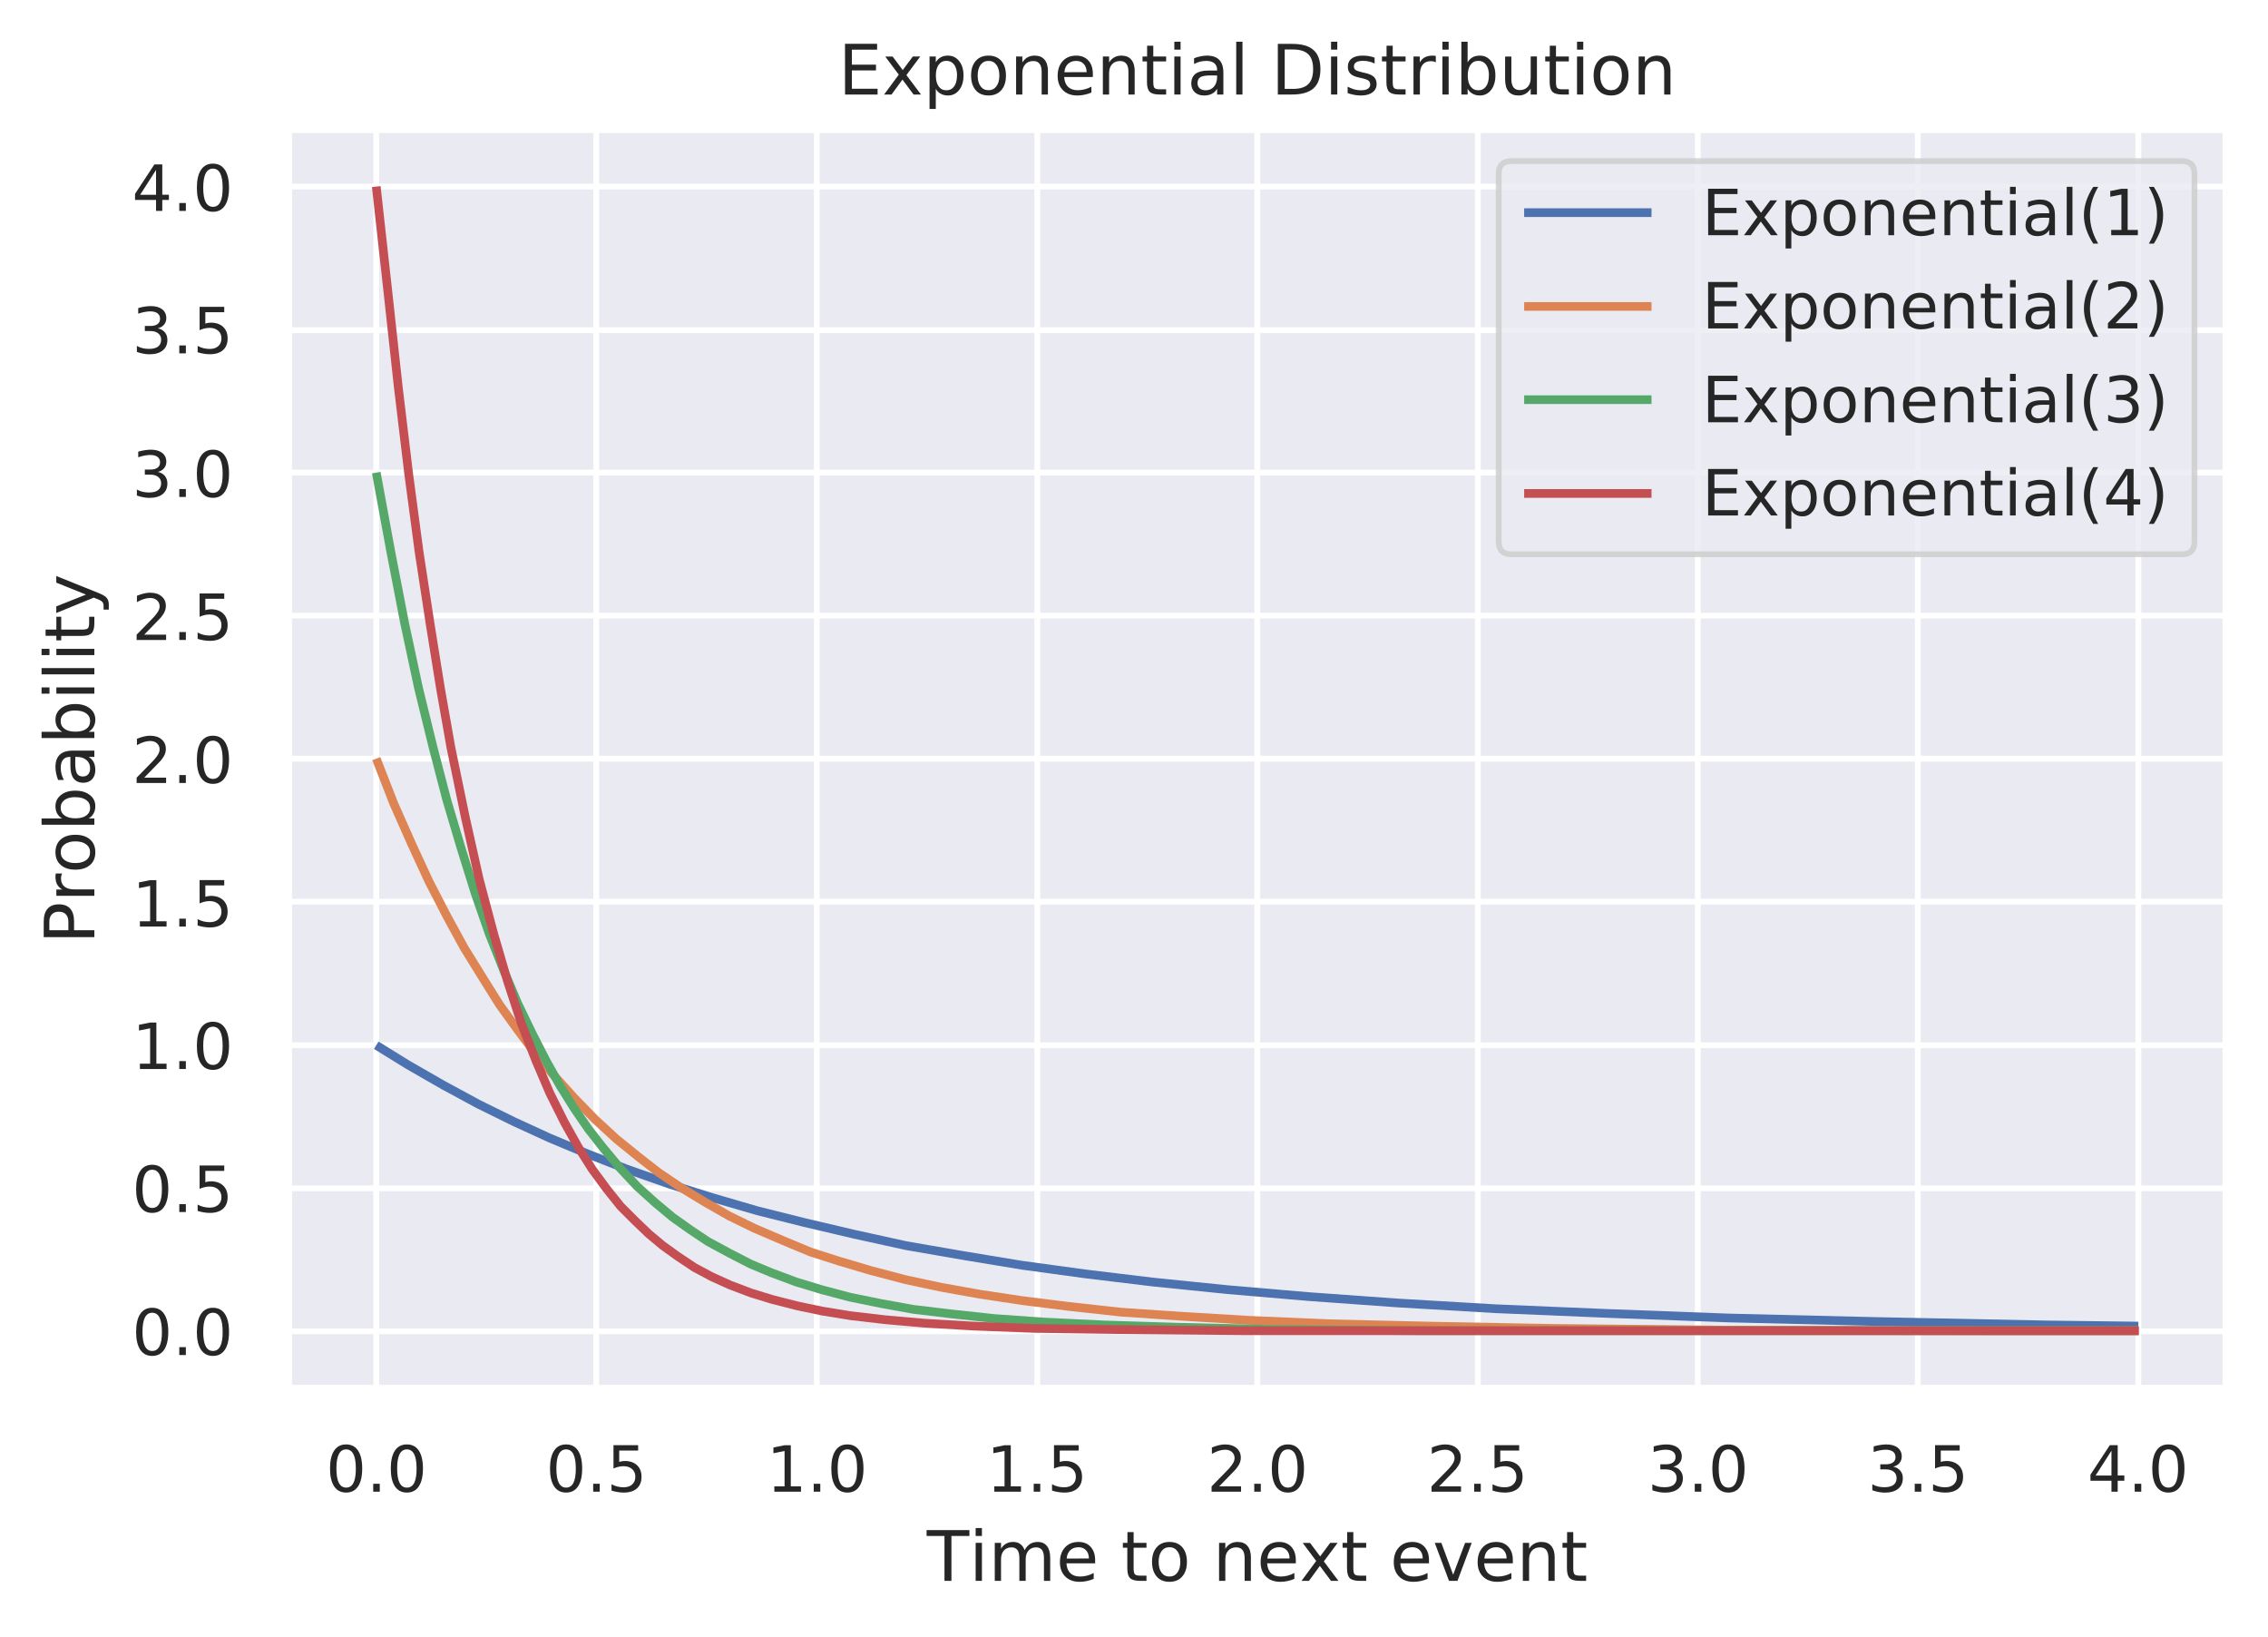 <svg height="377" viewBox="0 0 391.8 282.7" width="522.4" xmlns="http://www.w3.org/2000/svg" xmlns:xlink="http://www.w3.org/1999/xlink"><defs><style>*{stroke-linecap:butt;stroke-linejoin:round}</style></defs><g id="figure_1"><path d="M0 282.7h391.8V0H0z" fill="#fff" id="patch_1"/><g id="axes_1"><path d="M49.8 239.8h334.8V22.3H49.8z" fill="#eaeaf2" id="patch_2"/><g id="matplotlib.axis_1"><g id="xtick_1"><path clip-path="url(#p2f8debeab8)" d="M65 239.8V22.3" fill="none" stroke="#fff" stroke-linecap="round" id="line2d_1"/><g id="text_1"><defs><path d="M31.8 66.4q-7.6 0-11.5-7.5-3.8-7.5-3.8-22.5t3.8-22.5q3.9-7.5 11.5-7.5 7.7 0 11.5 7.5T47 36.4q0 15-3.8 22.5t-11.5 7.5zm0 7.8q12.2 0 18.7-9.7T57 36.4Q57 18 50.5 8.3 44-1.4 31.8-1.4 19.5-1.4 13 8.3q-6.5 9.7-6.5 28 0 18.5 6.5 28.2 6.4 9.7 18.7 9.7z" id="DejaVuSans-48"/><path d="M10.7 12.4H21V0H10.7z" id="DejaVuSans-46"/></defs><g transform="matrix(.11 0 0 -.11 56.3 257.6)" fill="#262626"><use xlink:href="#DejaVuSans-48"/><use x="63.6" xlink:href="#DejaVuSans-46"/><use x="95.4" xlink:href="#DejaVuSans-48"/></g></g></g><g id="xtick_2"><path clip-path="url(#p2f8debeab8)" d="M103 239.8V22.3" fill="none" stroke="#fff" stroke-linecap="round" id="line2d_2"/><g id="text_2"><defs><path d="M10.8 73h38.7v-8.4H19.8V46.7q2.2.8 4.3 1.1 2.2.4 4.3.4 12.2 0 19.4-6.7 7-6.7 7-18.1 0-11.8-7.2-18.3-7.4-6.5-20.7-6.5-4.6 0-9.4.8-4.7.7-9.8 2.3v10q4.4-2.5 9.1-3.6 4.7-1.2 9.9-1.2 8.5 0 13.4 4.4 5 4.5 5 12 0 7.7-5 12.1Q35 40 26.7 40q-4 0-7.9-.9-4-.9-8-2.7z" id="DejaVuSans-53"/></defs><g transform="matrix(.11 0 0 -.11 94.3 257.6)" fill="#262626"><use xlink:href="#DejaVuSans-48"/><use x="63.6" xlink:href="#DejaVuSans-46"/><use x="95.4" xlink:href="#DejaVuSans-53"/></g></g></g><g id="xtick_3"><path clip-path="url(#p2f8debeab8)" d="M141.1 239.8V22.3" fill="none" stroke="#fff" stroke-linecap="round" id="line2d_3"/><g id="text_3"><defs><path d="M12.4 8.3h16.1v55.6L11 60.4v9l17.4 3.5h9.9V8.3h16V0H12.5z" id="DejaVuSans-49"/></defs><g transform="matrix(.11 0 0 -.11 132.4 257.6)" fill="#262626"><use xlink:href="#DejaVuSans-49"/><use x="63.6" xlink:href="#DejaVuSans-46"/><use x="95.4" xlink:href="#DejaVuSans-48"/></g></g></g><g id="xtick_4"><path clip-path="url(#p2f8debeab8)" d="M179.2 239.8V22.3" fill="none" stroke="#fff" stroke-linecap="round" id="line2d_4"/><g transform="matrix(.11 0 0 -.11 170.4 257.6)" fill="#262626" id="text_4"><use xlink:href="#DejaVuSans-49"/><use x="63.6" xlink:href="#DejaVuSans-46"/><use x="95.4" xlink:href="#DejaVuSans-53"/></g></g><g id="xtick_5"><path clip-path="url(#p2f8debeab8)" d="M217.2 239.8V22.3" fill="none" stroke="#fff" stroke-linecap="round" id="line2d_5"/><g id="text_5"><defs><path d="M19.2 8.3h34.4V0H7.3v8.3l15.3 15.6q9.7 9.8 12.2 12.6 4.7 5.3 6.6 9 2 3.7 2 7.3 0 5.8-4.2 9.5-4 3.6-10.6 3.6-4.6 0-9.8-1.6-5.1-1.6-11-4.9v10q6 2.4 11.1 3.6 5.2 1.2 9.5 1.2 11.4 0 18-5.7 6.8-5.6 6.8-15 0-4.6-1.7-8.6-1.6-4-6-9.5l-7.9-8.2L19.2 8.3z" id="DejaVuSans-50"/></defs><g transform="matrix(.11 0 0 -.11 208.5 257.6)" fill="#262626"><use xlink:href="#DejaVuSans-50"/><use x="63.6" xlink:href="#DejaVuSans-46"/><use x="95.4" xlink:href="#DejaVuSans-48"/></g></g></g><g id="xtick_6"><path clip-path="url(#p2f8debeab8)" d="M255.3 239.8V22.3" fill="none" stroke="#fff" stroke-linecap="round" id="line2d_6"/><g transform="matrix(.11 0 0 -.11 246.5 257.6)" fill="#262626" id="text_6"><use xlink:href="#DejaVuSans-50"/><use x="63.6" xlink:href="#DejaVuSans-46"/><use x="95.4" xlink:href="#DejaVuSans-53"/></g></g><g id="xtick_7"><path clip-path="url(#p2f8debeab8)" d="M293.3 239.8V22.3" fill="none" stroke="#fff" stroke-linecap="round" id="line2d_7"/><g id="text_7"><defs><path d="M40.6 39.3q7-1.5 11-6.3t4-11.8q0-10.8-7.4-16.7-7.4-6-21.1-6-4.6 0-9.4 1-4.9.9-10 2.7v9.5q4-2.4 8.9-3.6Q21.5 7 26.8 7q9.3 0 14.1 3.6 4.9 3.7 4.9 10.7 0 6.4-4.5 10Q36.8 35 28.7 35h-8.5V43h9q7.2 0 11 3 3.9 2.8 3.9 8.3 0 5.6-4 8.6t-11.4 3q-4 0-8.7-.9-4.6-.8-10.2-2.7v8.8q5.6 1.6 10.5 2.3 5 .8 9.3.8 11.2 0 17.8-5 6.5-5.2 6.5-13.9 0-6-3.5-10.2-3.4-4.2-9.8-5.8z" id="DejaVuSans-51"/></defs><g transform="matrix(.11 0 0 -.11 284.6 257.6)" fill="#262626"><use xlink:href="#DejaVuSans-51"/><use x="63.6" xlink:href="#DejaVuSans-46"/><use x="95.4" xlink:href="#DejaVuSans-48"/></g></g></g><g id="xtick_8"><path clip-path="url(#p2f8debeab8)" d="M331.3 239.8V22.3" fill="none" stroke="#fff" stroke-linecap="round" id="line2d_8"/><g transform="matrix(.11 0 0 -.11 322.6 257.6)" fill="#262626" id="text_8"><use xlink:href="#DejaVuSans-51"/><use x="63.6" xlink:href="#DejaVuSans-46"/><use x="95.4" xlink:href="#DejaVuSans-53"/></g></g><g id="xtick_9"><path clip-path="url(#p2f8debeab8)" d="M369.4 239.8V22.3" fill="none" stroke="#fff" stroke-linecap="round" id="line2d_9"/><g id="text_9"><defs><path d="M37.8 64.3l-25-39h25zM35.2 73h12.4V25.4H58v-8.2H47.6V0h-9.8v17.2h-33v9.5z" id="DejaVuSans-52"/></defs><g transform="matrix(.11 0 0 -.11 360.6 257.6)" fill="#262626"><use xlink:href="#DejaVuSans-52"/><use x="63.6" xlink:href="#DejaVuSans-46"/><use x="95.4" xlink:href="#DejaVuSans-48"/></g></g></g><g id="text_10"><defs><path d="M-.3 73h61.7v-8.4H35.5V0h-10v64.6H-.2z" id="DejaVuSans-84"/><path d="M9.4 54.7h9V0h-9zm0 21.3h9V64.6h-9z" id="DejaVuSans-105"/><path d="M52 44.2q3.4 6 8 9Q64.9 56 71 56q8.6 0 13.3-6 4.6-6 4.6-17V0h-9v32.7q0 7.9-2.8 11.7-2.8 3.8-8.5 3.8-7 0-11-4.7-4-4.6-4-12.6V0h-9.1v32.7q0 8-2.8 11.7-2.8 3.8-8.6 3.8-6.9 0-11-4.7-4-4.6-4-12.6V0h-9v54.7h9v-8.5q3 5 7.4 7.4Q29.8 56 35.7 56q6 0 10.1-3 4.2-3 6.2-8.8z" id="DejaVuSans-109"/><path d="M56.2 29.6v-4.4H14.9q.6-9.3 5.6-14.1 5-4.9 14-4.9 5 0 10 1.3 4.8 1.2 9.6 3.8V2.8q-4.8-2-10-3.1-5-1.1-10.2-1.1-13.1 0-20.7 7.6-7.7 7.6-7.7 20.6 0 13.4 7.3 21.3Q20 56 32.3 56q11 0 17.5-7.1 6.4-7.1 6.4-19.3zm-9 2.6q0 7.4-4.1 11.8-4 4.4-10.7 4.4-7.5 0-12-4.3-4.5-4.2-5.2-12z" id="DejaVuSans-101"/><path d="M18.3 70.2V54.7h18.5v-7H18.3V18q0-6.7 1.8-8.6 1.9-1.9 7.5-1.9h9.2V0h-9.2Q17.2 0 13.2 3.9T9.2 18v29.7H2.8v7h6.6v15.5z" id="DejaVuSans-116"/><path d="M30.6 48.4q-7.2 0-11.4-5.6Q15 37 15 27.3t4.2-15.5q4.1-5.6 11.4-5.6 7.2 0 11.4 5.7 4.2 5.6 4.2 15.4 0 9.7-4.2 15.4-4.2 5.7-11.4 5.7zm0 7.6q11.7 0 18.4-7.6 6.7-7.6 6.7-21.1 0-13.4-6.7-21-6.7-7.7-18.4-7.7-11.8 0-18.4 7.6Q5.5 14 5.5 27.3q0 13.5 6.7 21Q18.8 56 30.6 56z" id="DejaVuSans-111"/><path d="M54.9 33V0h-9v32.7q0 7.8-3 11.6-3 3.9-9.1 3.9-7.3 0-11.5-4.7Q18.1 39 18.1 31V0h-9v54.7h9v-8.5q3.2 5 7.6 7.4Q30.1 56 35.8 56q9.4 0 14.2-5.8Q55 44.3 55 33z" id="DejaVuSans-110"/><path d="M54.9 54.7L35 28 56 0H45.3l-16 21.5L13.6 0H2.9L24 28.6l-19.4 26h10.6l14.5-19.4 14.5 19.5z" id="DejaVuSans-120"/><path d="M3 54.7h9.5l17-45.9 17.2 45.9h9.5L35.7 0H23.5z" id="DejaVuSans-118"/></defs><g transform="matrix(.12 0 0 -.12 160.1 273)" fill="#262626"><use xlink:href="#DejaVuSans-84"/><use x="61" xlink:href="#DejaVuSans-105"/><use x="88.8" xlink:href="#DejaVuSans-109"/><use x="186.2" xlink:href="#DejaVuSans-101"/><use x="247.8" xlink:href="#DejaVuSans-32"/><use x="279.5" xlink:href="#DejaVuSans-116"/><use x="318.8" xlink:href="#DejaVuSans-111"/><use x="379.9" xlink:href="#DejaVuSans-32"/><use x="411.7" xlink:href="#DejaVuSans-110"/><use x="475.1" xlink:href="#DejaVuSans-101"/><use x="536.6" xlink:href="#DejaVuSans-120"/><use x="595.8" xlink:href="#DejaVuSans-116"/><use x="635" xlink:href="#DejaVuSans-32"/><use x="666.8" xlink:href="#DejaVuSans-101"/><use x="728.3" xlink:href="#DejaVuSans-118"/><use x="787.5" xlink:href="#DejaVuSans-101"/><use x="849" xlink:href="#DejaVuSans-110"/><use x="912.4" xlink:href="#DejaVuSans-116"/></g></g></g><g id="matplotlib.axis_2"><g id="ytick_1"><path clip-path="url(#p2f8debeab8)" d="M49.8 229.9h334.8" fill="none" stroke="#fff" stroke-linecap="round" id="line2d_10"/><g transform="matrix(.11 0 0 -.11 22.8 234)" fill="#262626" id="text_11"><use xlink:href="#DejaVuSans-48"/><use x="63.6" xlink:href="#DejaVuSans-46"/><use x="95.4" xlink:href="#DejaVuSans-48"/></g></g><g id="ytick_2"><path clip-path="url(#p2f8debeab8)" d="M49.8 205.2h334.8" fill="none" stroke="#fff" stroke-linecap="round" id="line2d_11"/><g transform="matrix(.11 0 0 -.11 22.8 209.3)" fill="#262626" id="text_12"><use xlink:href="#DejaVuSans-48"/><use x="63.6" xlink:href="#DejaVuSans-46"/><use x="95.4" xlink:href="#DejaVuSans-53"/></g></g><g id="ytick_3"><path clip-path="url(#p2f8debeab8)" d="M49.8 180.5h334.8" fill="none" stroke="#fff" stroke-linecap="round" id="line2d_12"/><g transform="matrix(.11 0 0 -.11 22.8 184.6)" fill="#262626" id="text_13"><use xlink:href="#DejaVuSans-49"/><use x="63.6" xlink:href="#DejaVuSans-46"/><use x="95.4" xlink:href="#DejaVuSans-48"/></g></g><g id="ytick_4"><path clip-path="url(#p2f8debeab8)" d="M49.8 155.7h334.8" fill="none" stroke="#fff" stroke-linecap="round" id="line2d_13"/><g transform="matrix(.11 0 0 -.11 22.8 160)" fill="#262626" id="text_14"><use xlink:href="#DejaVuSans-49"/><use x="63.6" xlink:href="#DejaVuSans-46"/><use x="95.4" xlink:href="#DejaVuSans-53"/></g></g><g id="ytick_5"><path clip-path="url(#p2f8debeab8)" d="M49.8 131h334.8" fill="none" stroke="#fff" stroke-linecap="round" id="line2d_14"/><g transform="matrix(.11 0 0 -.11 22.8 135.2)" fill="#262626" id="text_15"><use xlink:href="#DejaVuSans-50"/><use x="63.6" xlink:href="#DejaVuSans-46"/><use x="95.4" xlink:href="#DejaVuSans-48"/></g></g><g id="ytick_6"><path clip-path="url(#p2f8debeab8)" d="M49.8 106.3h334.8" fill="none" stroke="#fff" stroke-linecap="round" id="line2d_15"/><g transform="matrix(.11 0 0 -.11 22.8 110.5)" fill="#262626" id="text_16"><use xlink:href="#DejaVuSans-50"/><use x="63.6" xlink:href="#DejaVuSans-46"/><use x="95.4" xlink:href="#DejaVuSans-53"/></g></g><g id="ytick_7"><path clip-path="url(#p2f8debeab8)" d="M49.8 81.6h334.8" fill="none" stroke="#fff" stroke-linecap="round" id="line2d_16"/><g transform="matrix(.11 0 0 -.11 22.8 85.8)" fill="#262626" id="text_17"><use xlink:href="#DejaVuSans-51"/><use x="63.6" xlink:href="#DejaVuSans-46"/><use x="95.4" xlink:href="#DejaVuSans-48"/></g></g><g id="ytick_8"><path clip-path="url(#p2f8debeab8)" d="M49.8 57h334.8" fill="none" stroke="#fff" stroke-linecap="round" id="line2d_17"/><g transform="matrix(.11 0 0 -.11 22.8 61)" fill="#262626" id="text_18"><use xlink:href="#DejaVuSans-51"/><use x="63.6" xlink:href="#DejaVuSans-46"/><use x="95.4" xlink:href="#DejaVuSans-53"/></g></g><g id="ytick_9"><path clip-path="url(#p2f8debeab8)" d="M49.8 32.2h334.8" fill="none" stroke="#fff" stroke-linecap="round" id="line2d_18"/><g transform="matrix(.11 0 0 -.11 22.8 36.4)" fill="#262626" id="text_19"><use xlink:href="#DejaVuSans-52"/><use x="63.6" xlink:href="#DejaVuSans-46"/><use x="95.4" xlink:href="#DejaVuSans-48"/></g></g><g id="text_20"><defs><path d="M19.7 64.8V37.4H32q6.9 0 10.6 3.6 3.8 3.5 3.8 10.1t-3.8 10.1q-3.7 3.6-10.6 3.6zm-9.9 8.1h22.3q12.2 0 18.5-5.5Q57 61.8 57 51q0-10.8-6.3-16.3t-18.5-5.5H19.7V0H9.8z" id="DejaVuSans-80"/><path d="M41.1 46.3q-1.5.9-3.3 1.3-1.8.4-4 .4-7.5 0-11.6-5-4-5-4-14.2V0H9v54.7h9v-8.5q2.9 5 7.4 7.4Q30 56 36.5 56l2-.1 2.6-.4z" id="DejaVuSans-114"/><path d="M48.7 27.3q0 9.9-4 15.5-4.2 5.7-11.3 5.7-7.1 0-11.2-5.7-4-5.6-4-15.5 0-10 4-15.6t11.2-5.6q7.1 0 11.2 5.7 4 5.6 4 15.5zM18 46.3q2.9 5 7.2 7.3Q29.6 56 35.6 56q10 0 16.2-8Q58 40.3 58 27.4q0-12.9-6.2-20.8-6.2-8-16.2-8-6 0-10.3 2.5Q21 3.3 18 8.2V0h-9v76h9z" id="DejaVuSans-98"/><path d="M34.3 27.5q-11 0-15.1-2.5-4.2-2.5-4.2-8.5 0-4.8 3.1-7.6 3.2-2.8 8.6-2.8 7.5 0 12 5.3t4.5 14v2zm17.9 3.7V0h-9v8.3q-3-5-7.7-7.3Q31-1.4 24.3-1.4 16-1.4 11 3.3 6 8 6 15.9q0 9.2 6.2 14 6.2 4.6 18.4 4.6h12.6v1q0 6.1-4 9.5-4.1 3.4-11.5 3.4-4.7 0-9.2-1.1-4.4-1.2-8.5-3.4v8.3q5 2 9.6 2.8 4.6 1 9 1 11.9 0 17.7-6.2 5.9-6.1 5.9-18.6z" id="DejaVuSans-97"/><path d="M9.4 76h9V0h-9z" id="DejaVuSans-108"/><path d="M32.2-5q-3.8-9.8-7.5-12.8-3.6-3-9.6-3H7.9v7.5h5.3q3.7 0 5.7 1.8 2.1 1.7 4.6 8.3l1.6 4L3 54.8h9.5l17-42.8 17.2 42.8h9.5z" id="DejaVuSans-121"/></defs><g transform="matrix(0 -.12 -.12 0 16.3 163)" fill="#262626"><use xlink:href="#DejaVuSans-80"/><use x="60.3" xlink:href="#DejaVuSans-114"/><use x="101.4" xlink:href="#DejaVuSans-111"/><use x="162.6" xlink:href="#DejaVuSans-98"/><use x="226" xlink:href="#DejaVuSans-97"/><use x="287.3" xlink:href="#DejaVuSans-98"/><use x="350.8" xlink:href="#DejaVuSans-105"/><use x="378.6" xlink:href="#DejaVuSans-108"/><use x="406.3" xlink:href="#DejaVuSans-105"/><use x="434.1" xlink:href="#DejaVuSans-116"/><use x="473.3" xlink:href="#DejaVuSans-121"/></g></g></g><path clip-path="url(#p2f8debeab8)" d="M65 180.5l5.5 3.4 6.1 3.5 6.1 3.3 6.1 3 6.1 2.8 6.7 2.8 6.7 2.6 7.4 2.6 7.3 2.3 7.9 2.3 8 2 8.5 2 9.1 2 9.8 1.7 10.3 1.7 11 1.5 11.6 1.4 12.8 1.3 14 1.2 15.3 1.1 17 1 19 .8 21.3.8 25 .6 30 .6 15.8.2h0" fill="none" stroke="#4c72b0" stroke-linecap="round" stroke-width="1.5" id="line2d_19"/><path clip-path="url(#p2f8debeab8)" d="M65 131l3 7.7 3.1 7 3 6.5 3.1 6 3 5.5 3.1 5 3 4.8 3.1 4.3 3 4 3.1 3.7 3.7 4.1 3.6 3.7 3.7 3.4 3.7 3 3.6 2.8 3.7 2.5 4.3 2.6 4.2 2.4 4.3 2.1 4.9 2.1 4.8 2 5 1.6 5.4 1.6 6.1 1.6 6.1 1.3 6.7 1.2 7.3 1.1 8 1 9.1 1 10.4.7 11.6.7 14 .6 17 .4 21.4.4 29.3.3 46.4.1h25.6" fill="none" stroke="#dd8452" stroke-linecap="round" stroke-width="1.5" id="line2d_20"/><path clip-path="url(#p2f8debeab8)" d="M65 81.6l2.5 13.6 2.4 12.4 2.4 11.2 2.5 10.2 2.4 9.2 2.5 8.4 2.4 7.7 2.4 6.9 2.5 6.3 2.4 5.7 2.5 5.2 2.4 4.7 2.4 4.3 2.5 4 2.4 3.5 2.5 3.2 3 3.6 3 3.2 3.1 2.8 3 2.5 3.1 2.2 3 2 3.7 2 3.7 1.9 3.6 1.5 4.3 1.6 4.3 1.3 4.9 1.3 5.4 1.1 5.5 1 6.7.8 7.4.8 8.5.6 10.4.5 12.8.4 17 .4 24.5.2h124.4" fill="none" stroke="#55a868" stroke-linecap="round" stroke-width="1.5" id="line2d_21"/><path clip-path="url(#p2f8debeab8)" d="M65 32.2L67 50.3l1.8 16.5 1.8 15 1.8 13.5 1.9 12.4 1.8 11.2 1.8 10.2 2.5 12.1 2.4 10.7 2.5 9.4 2.4 8.2 2.4 7.3 2.5 6.4 2.4 5.6 2.5 5 2.4 4.3 2.4 3.8 2.5 3.4 2.4 3 2.5 2.5 2.4 2.3 2.4 2 2.5 1.8 3 2 3 1.6 3.1 1.4 3.7 1.4 3.6 1.1 4.3 1.1 4.3.9 4.9.8 6 .7 6.8.6 8.5.5 10.4.4 14 .2 22 .2h154.9" fill="none" stroke="#c44e52" stroke-linecap="round" stroke-width="1.5" id="line2d_22"/><path d="M49.8 239.8V22.3" fill="none" stroke="#fff" stroke-linecap="square" stroke-width="1.3" id="patch_3"/><path d="M384.6 239.8V22.3" fill="none" stroke="#fff" stroke-linecap="square" stroke-width="1.3" id="patch_4"/><path d="M49.8 239.8h334.8" fill="none" stroke="#fff" stroke-linecap="square" stroke-width="1.3" id="patch_5"/><path d="M49.8 22.3h334.8" fill="none" stroke="#fff" stroke-linecap="square" stroke-width="1.3" id="patch_6"/><g id="text_21"><defs><path d="M9.8 73H56v-8.4H19.7V43h34.7v-8.3H19.7V8.3h37V0H9.9z" id="DejaVuSans-69"/><path d="M18.1 8.2v-29h-9v75.5h9v-8.3q2.9 4.9 7.2 7.2Q29.6 56 35.6 56q10 0 16.2-8Q58 40.3 58 27.4q0-12.9-6.2-20.8-6.2-8-16.2-8-6 0-10.3 2.5Q21 3.3 18 8.2zm30.6 19.1q0 9.9-4 15.5-4.2 5.7-11.3 5.7-7.1 0-11.2-5.7-4-5.6-4-15.5 0-10 4-15.6t11.2-5.6q7.1 0 11.2 5.7 4 5.6 4 15.5z" id="DejaVuSans-112"/><path d="M19.7 64.8V8.1h11.9q15 0 22 6.8 7 6.9 7 21.6 0 14.7-7 21.5-7 6.8-22 6.8zm-9.9 8.1h20.3q21.2 0 31-8.8 10-8.8 10-27.6T61 8.8Q51.1 0 30.1 0H9.8z" id="DejaVuSans-68"/><path d="M44.3 53v-8.4q-3.8 2-8 2.9-4 1-8.4 1-6.7 0-10-2-3.4-2.1-3.4-6.2 0-3.1 2.4-5 2.4-1.7 9.6-3.3l3-.7q9.7-2 13.7-5.8 4-3.7 4-10.4 0-7.6-6-12-6-4.5-16.6-4.5-4.4 0-9.1.8-4.8.9-10 2.6v9.3q5-2.6 9.7-4 4.9-1.2 9.6-1.2 6.4 0 9.8 2.2 3.4 2.2 3.4 6.1 0 3.7-2.5 5.6-2.4 2-10.8 3.8l-3.1.7q-8.4 1.8-12 5.4-3.8 3.6-3.8 10 0 7.7 5.5 11.9Q16.7 56 26.8 56q5 0 9.4-.7 4.4-.8 8-2.2z" id="DejaVuSans-115"/><path d="M8.5 21.6v33h9V22q0-7.7 3-11.6 3-4 9-4 7.4 0 11.6 4.7 4.2 4.7 4.2 12.7v31h9V0h-9v8.4Q42 3.4 37.7 1q-4.3-2.4-10-2.4-9.4 0-14.3 5.8-4.9 5.9-4.9 17.2zM31.1 56z" id="DejaVuSans-117"/></defs><g transform="matrix(.12 0 0 -.12 144.8 16.3)" fill="#262626"><use xlink:href="#DejaVuSans-69"/><use x="63.2" xlink:href="#DejaVuSans-120"/><use x="122.4" xlink:href="#DejaVuSans-112"/><use x="185.8" xlink:href="#DejaVuSans-111"/><use x="247" xlink:href="#DejaVuSans-110"/><use x="310.4" xlink:href="#DejaVuSans-101"/><use x="371.9" xlink:href="#DejaVuSans-110"/><use x="435.3" xlink:href="#DejaVuSans-116"/><use x="474.5" xlink:href="#DejaVuSans-105"/><use x="502.3" xlink:href="#DejaVuSans-97"/><use x="563.6" xlink:href="#DejaVuSans-108"/><use x="591.4" xlink:href="#DejaVuSans-32"/><use x="623.1" xlink:href="#DejaVuSans-68"/><use x="700.1" xlink:href="#DejaVuSans-105"/><use x="727.9" xlink:href="#DejaVuSans-115"/><use x="780" xlink:href="#DejaVuSans-116"/><use x="819.2" xlink:href="#DejaVuSans-114"/><use x="860.4" xlink:href="#DejaVuSans-105"/><use x="888.1" xlink:href="#DejaVuSans-98"/><use x="951.6" xlink:href="#DejaVuSans-117"/><use x="1015" xlink:href="#DejaVuSans-116"/><use x="1054.2" xlink:href="#DejaVuSans-105"/><use x="1082" xlink:href="#DejaVuSans-111"/><use x="1143.2" xlink:href="#DejaVuSans-110"/></g></g><g id="legend_1"><path d="M261 95.7h116q2.1 0 2.1-2.2V30q0-2.2-2.2-2.2H261.1q-2.2 0-2.2 2.2v63.5q0 2.2 2.2 2.2z" fill="#eaeaf2" opacity=".8" stroke="#ccc" id="patch_7"/><path d="M263.3 36.7h22" fill="none" stroke="#4c72b0" stroke-linecap="round" stroke-width="1.5" id="line2d_23"/><g id="text_22"><defs><path d="M31 75.9q-6.5-11.2-9.7-22.2-3.2-11-3.2-22.3T21.3 9Q24.5-2 31-13.2h-7.8q-7.3 11.5-11 22.6-3.6 11-3.6 22 0 10.9 3.6 22 3.6 11 11 22.5z" id="DejaVuSans-40"/><path d="M8 75.9h7.8q7.3-11.5 11-22.6 3.6-11 3.6-22 0-10.8-3.6-22-3.7-11-11-22.5H8Q14.5-2 17.7 9.1q3.2 11 3.2 22.3t-3.2 22.3q-3.2 11-9.7 22.2z" id="DejaVuSans-41"/></defs><g transform="matrix(.11 0 0 -.11 294 40.6)" fill="#262626"><use xlink:href="#DejaVuSans-69"/><use x="63.2" xlink:href="#DejaVuSans-120"/><use x="122.4" xlink:href="#DejaVuSans-112"/><use x="185.8" xlink:href="#DejaVuSans-111"/><use x="247" xlink:href="#DejaVuSans-110"/><use x="310.4" xlink:href="#DejaVuSans-101"/><use x="371.9" xlink:href="#DejaVuSans-110"/><use x="435.3" xlink:href="#DejaVuSans-116"/><use x="474.5" xlink:href="#DejaVuSans-105"/><use x="502.3" xlink:href="#DejaVuSans-97"/><use x="563.6" xlink:href="#DejaVuSans-108"/><use x="591.4" xlink:href="#DejaVuSans-40"/><use x="630.4" xlink:href="#DejaVuSans-49"/><use x="694" xlink:href="#DejaVuSans-41"/></g></g><path d="M263.3 52.9h22" fill="none" stroke="#dd8452" stroke-linecap="round" stroke-width="1.5" id="line2d_25"/><g transform="matrix(.11 0 0 -.11 294 56.7)" fill="#262626" id="text_23"><use xlink:href="#DejaVuSans-69"/><use x="63.2" xlink:href="#DejaVuSans-120"/><use x="122.4" xlink:href="#DejaVuSans-112"/><use x="185.8" xlink:href="#DejaVuSans-111"/><use x="247" xlink:href="#DejaVuSans-110"/><use x="310.4" xlink:href="#DejaVuSans-101"/><use x="371.9" xlink:href="#DejaVuSans-110"/><use x="435.3" xlink:href="#DejaVuSans-116"/><use x="474.5" xlink:href="#DejaVuSans-105"/><use x="502.3" xlink:href="#DejaVuSans-97"/><use x="563.6" xlink:href="#DejaVuSans-108"/><use x="591.4" xlink:href="#DejaVuSans-40"/><use x="630.4" xlink:href="#DejaVuSans-50"/><use x="694" xlink:href="#DejaVuSans-41"/></g><path d="M263.3 69h22" fill="none" stroke="#55a868" stroke-linecap="round" stroke-width="1.5" id="line2d_27"/><g transform="matrix(.11 0 0 -.11 294 72.9)" fill="#262626" id="text_24"><use xlink:href="#DejaVuSans-69"/><use x="63.2" xlink:href="#DejaVuSans-120"/><use x="122.4" xlink:href="#DejaVuSans-112"/><use x="185.8" xlink:href="#DejaVuSans-111"/><use x="247" xlink:href="#DejaVuSans-110"/><use x="310.4" xlink:href="#DejaVuSans-101"/><use x="371.9" xlink:href="#DejaVuSans-110"/><use x="435.3" xlink:href="#DejaVuSans-116"/><use x="474.5" xlink:href="#DejaVuSans-105"/><use x="502.3" xlink:href="#DejaVuSans-97"/><use x="563.6" xlink:href="#DejaVuSans-108"/><use x="591.4" xlink:href="#DejaVuSans-40"/><use x="630.4" xlink:href="#DejaVuSans-51"/><use x="694" xlink:href="#DejaVuSans-41"/></g><path d="M263.3 85.2h22" fill="none" stroke="#c44e52" stroke-linecap="round" stroke-width="1.5" id="line2d_29"/><g transform="matrix(.11 0 0 -.11 294 89)" fill="#262626" id="text_25"><use xlink:href="#DejaVuSans-69"/><use x="63.2" xlink:href="#DejaVuSans-120"/><use x="122.4" xlink:href="#DejaVuSans-112"/><use x="185.8" xlink:href="#DejaVuSans-111"/><use x="247" xlink:href="#DejaVuSans-110"/><use x="310.4" xlink:href="#DejaVuSans-101"/><use x="371.9" xlink:href="#DejaVuSans-110"/><use x="435.3" xlink:href="#DejaVuSans-116"/><use x="474.5" xlink:href="#DejaVuSans-105"/><use x="502.3" xlink:href="#DejaVuSans-97"/><use x="563.6" xlink:href="#DejaVuSans-108"/><use x="591.4" xlink:href="#DejaVuSans-40"/><use x="630.4" xlink:href="#DejaVuSans-52"/><use x="694" xlink:href="#DejaVuSans-41"/></g></g></g></g><defs><clipPath id="p2f8debeab8"><path d="M49.8 22.3h334.8v217.4H49.8z"/></clipPath></defs></svg>